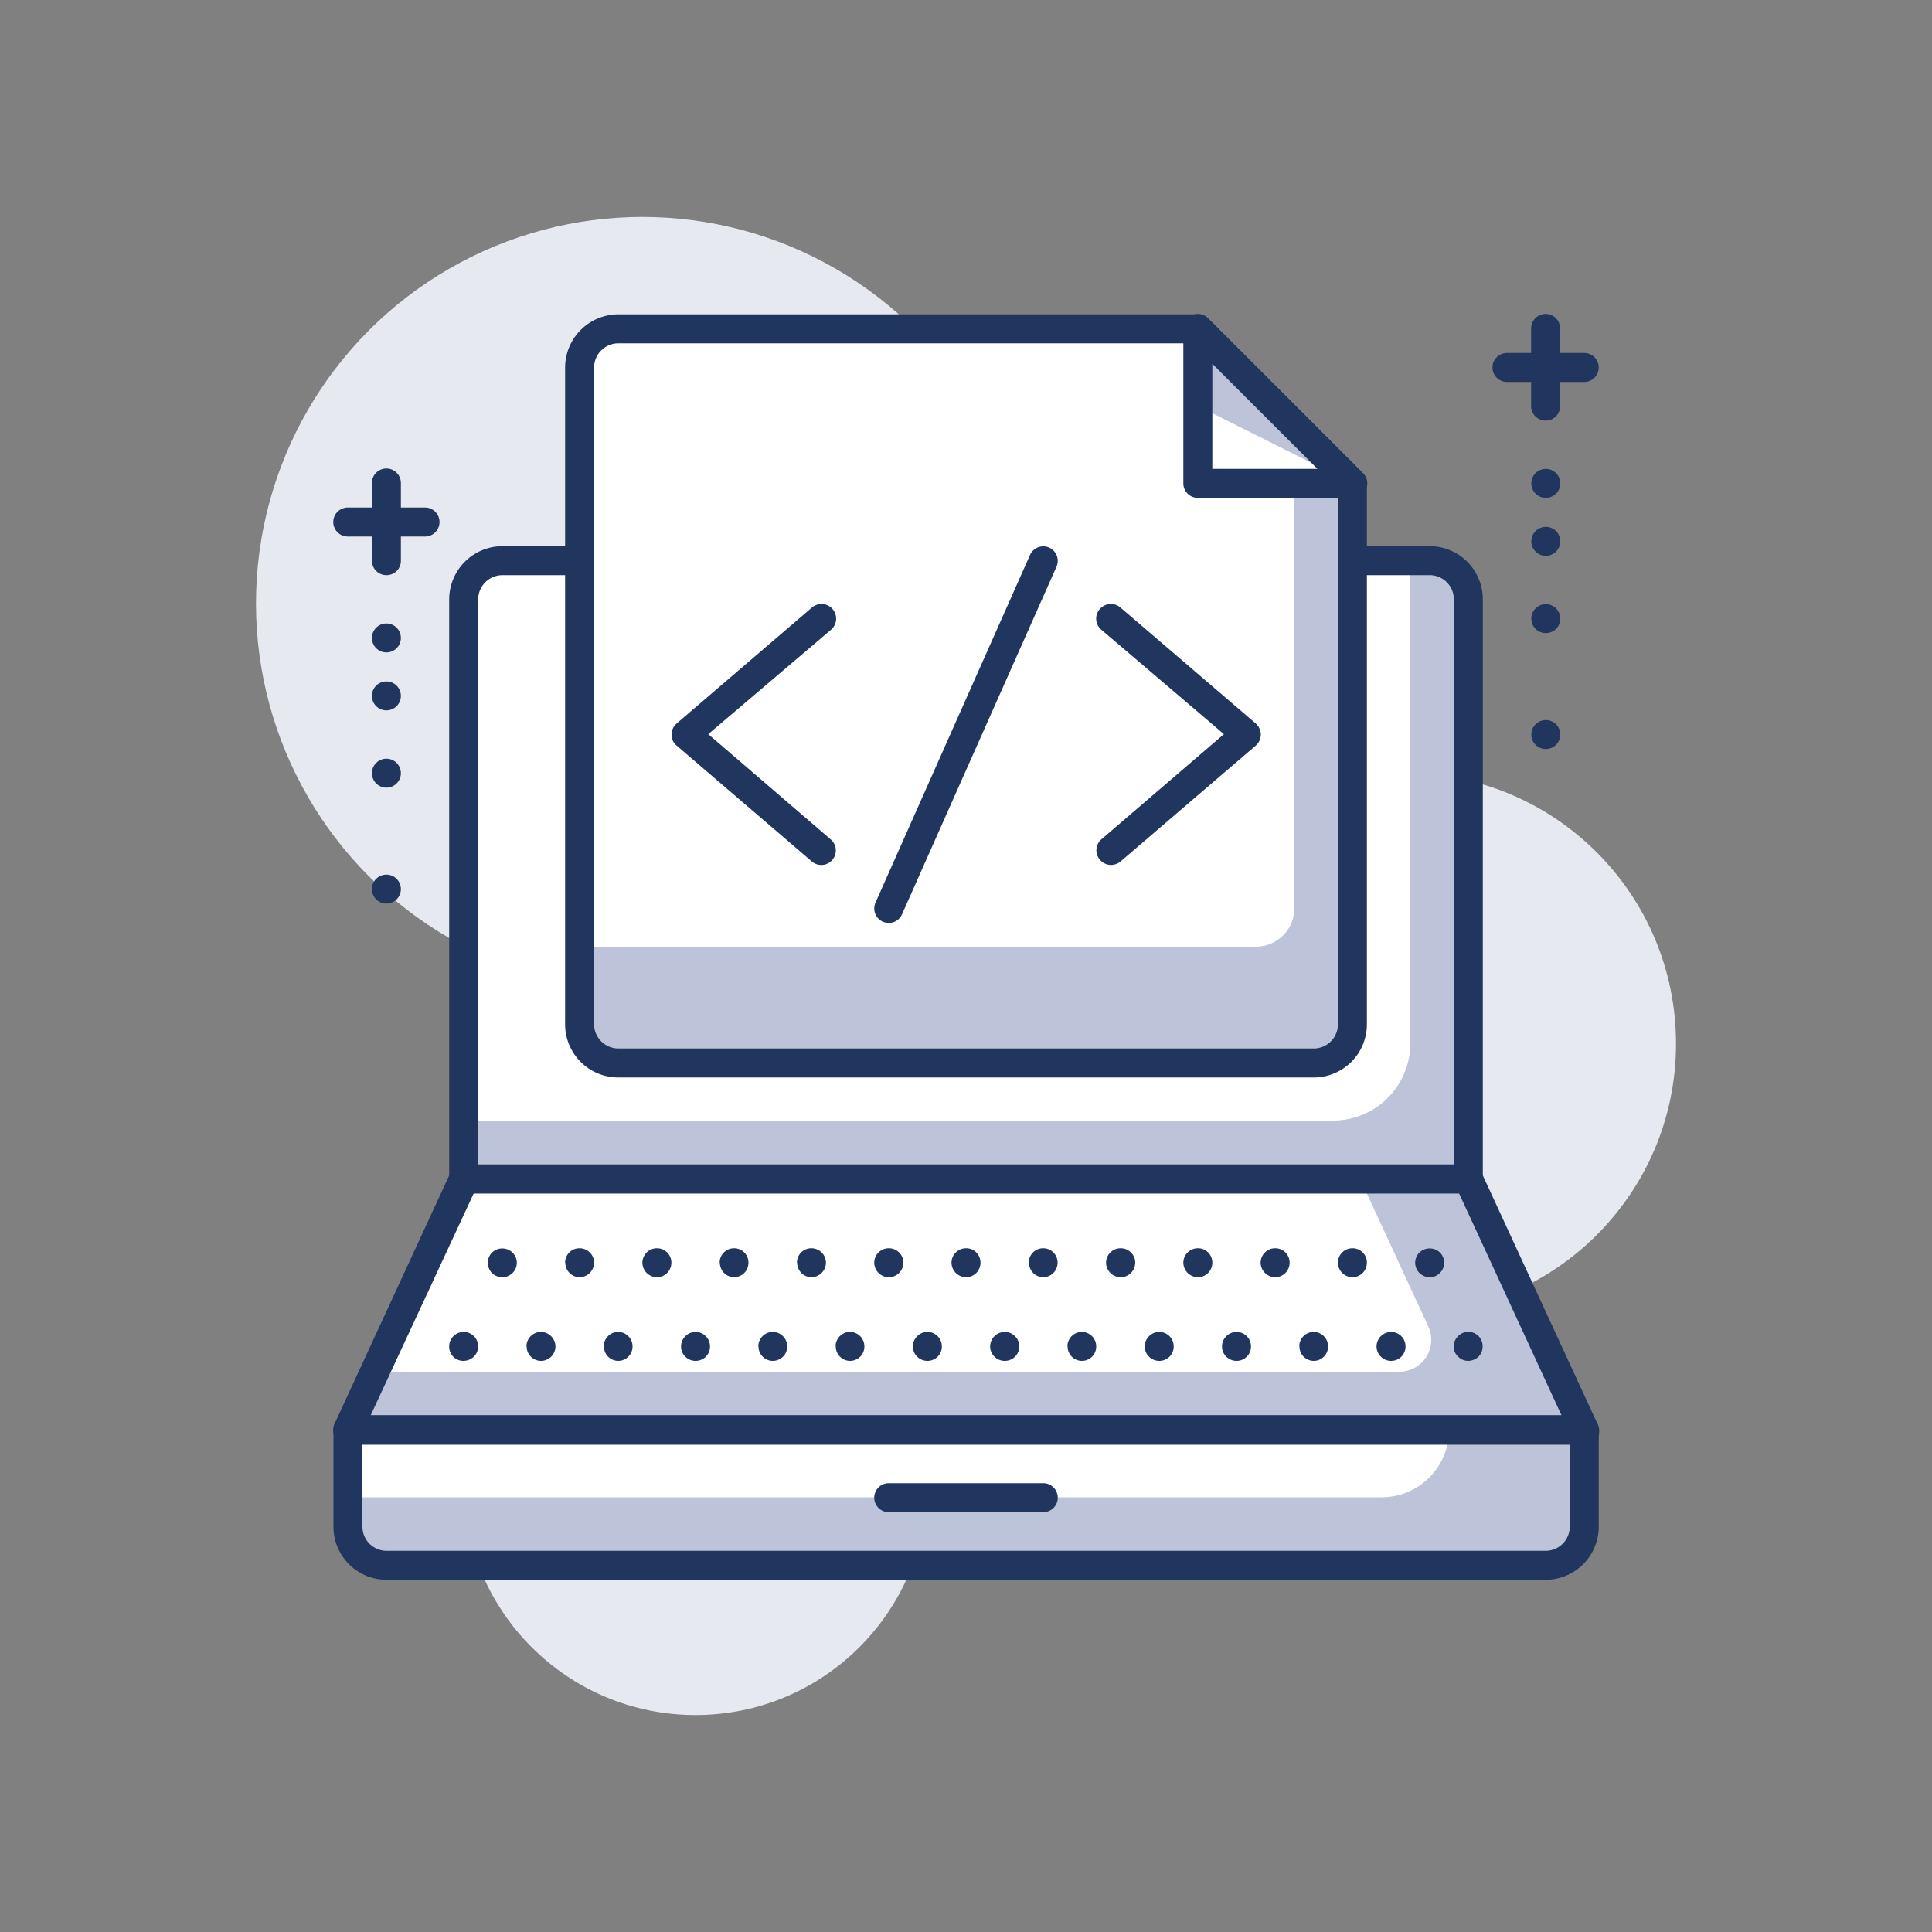 <svg xmlns="http://www.w3.org/2000/svg" viewBox="0 0 100 100"><rect x="0" y="0" width="100" height="100" fill="#808080" stroke="none"/><defs><style>.a{fill:#e7e9f1;}.b{fill:#bdc3d8;}.c{fill:#fff;}.d{fill:#21365f;}</style></defs><circle class="a" cx="72.75" cy="54.02" r="14"/><circle class="a" cx="36" cy="76.77" r="12"/><circle class="a" cx="33.25" cy="31.23" r="20"/><path class="b" d="M18,74v5a2,2,0,0,0,2,2H80a2,2,0,0,0,2-2V74Z"/><path class="c" d="M18,74v3.5H71.5A3.49,3.49,0,0,0,75,74H18Z"/><polygon class="b" points="18 74.02 82 74.02 76 61.02 24 61.02 18 74.02"/><path class="c" d="M19.73,71h52.7a1.65,1.65,0,0,0,1.5-2.34l-3.48-7.53a.23.23,0,0,0-.2-.13H24.14a.21.21,0,0,0-.19.13l-4.42,9.56A.22.22,0,0,0,19.73,71Z"/><path class="d" d="M80,81.77H20A2.75,2.75,0,0,1,17.26,79V74a.75.75,0,0,1,.75-.75H82a.75.75,0,0,1,.75.75v5A2.75,2.75,0,0,1,80,81.77Zm-61.24-7V79A1.25,1.25,0,0,0,20,80.27H80A1.25,1.25,0,0,0,81.25,79V74.77Z"/><path class="d" d="M82,74.77H18a.77.77,0,0,1-.64-.34.8.8,0,0,1-.05-.72l6-13a.76.76,0,0,1,.68-.44H76a.76.76,0,0,1,.69.44l6,13a.8.8,0,0,1,0,.72A.77.77,0,0,1,82,74.77Zm-62.82-1.5H80.83l-5.31-11.5h-51Z"/><path class="d" d="M24,70.44a.73.73,0,0,1-.75-.75.75.75,0,0,1,.22-.53.75.75,0,0,1,1.28.53.75.75,0,0,1-.22.53A.79.79,0,0,1,24,70.44Z"/><path class="d" d="M71.25,69.69a.76.76,0,0,1,.75-.75h0a.75.75,0,0,1,.75.75h0a.74.74,0,0,1-.75.75h0A.75.75,0,0,1,71.25,69.69Zm-4,0a.75.75,0,0,1,.75-.75h0a.75.75,0,0,1,.74.75h0a.74.74,0,0,1-.74.75h0A.74.74,0,0,1,67.26,69.69Zm-4,0a.76.76,0,0,1,.75-.75h0a.75.75,0,0,1,.75.75h0a.74.74,0,0,1-.75.75h0A.75.75,0,0,1,63.25,69.69Zm-4,0a.76.76,0,0,1,.75-.75h0a.75.75,0,0,1,.75.75h0a.74.74,0,0,1-.75.75h0A.75.75,0,0,1,59.25,69.69Zm-4,0a.75.75,0,0,1,.74-.75h0a.75.75,0,0,1,.75.75h0a.74.74,0,0,1-.75.75h0A.74.74,0,0,1,55.26,69.69Zm-4,0a.76.76,0,0,1,.75-.75h0a.76.76,0,0,1,.76.75h0a.75.75,0,0,1-.76.75h0A.75.75,0,0,1,51.25,69.69Zm-4,0a.76.76,0,0,1,.75-.75h0a.75.75,0,0,1,.75.75h0a.74.74,0,0,1-.75.75h0A.75.75,0,0,1,47.25,69.69Zm-4,0a.75.75,0,0,1,.75-.75h0a.75.75,0,0,1,.74.75h0a.74.74,0,0,1-.74.75h0A.74.74,0,0,1,43.26,69.69Zm-4,0a.75.75,0,0,1,.75-.75h0a.76.76,0,0,1,.75.75h0a.75.75,0,0,1-.75.75h0A.74.74,0,0,1,39.26,69.69Zm-4,0a.76.76,0,0,1,.75-.75h0a.75.75,0,0,1,.75.75h0a.74.74,0,0,1-.75.75h0A.75.75,0,0,1,35.25,69.69Zm-4,0a.75.75,0,0,1,.74-.75h0a.75.75,0,0,1,.75.75h0a.74.74,0,0,1-.75.75h0A.74.74,0,0,1,31.26,69.69Zm-4,0a.75.75,0,0,1,.75-.75h0a.76.76,0,0,1,.75.75h0a.75.75,0,0,1-.75.75h0A.74.74,0,0,1,27.26,69.69Z"/><path class="d" d="M76,70.44a.73.73,0,0,1-.53-.22.72.72,0,0,1-.23-.53.76.76,0,0,1,.23-.53.74.74,0,0,1,1.27.53.74.74,0,0,1-.21.53A.79.79,0,0,1,76,70.44Z"/><path class="d" d="M26,66.11a.77.77,0,0,1-.54-.22.78.78,0,0,1-.21-.53.75.75,0,0,1,.22-.53.76.76,0,0,1,1.05,0,.72.72,0,0,1,.23.53.75.75,0,0,1-.22.53A.77.77,0,0,1,26,66.11Z"/><path class="d" d="M69.25,65.36a.75.75,0,0,1,.75-.75h0a.74.74,0,0,1,.75.75h0a.75.75,0,0,1-.75.75h0A.76.76,0,0,1,69.25,65.36Zm-4,0a.75.75,0,0,1,.75-.75h0a.74.74,0,0,1,.75.75h0a.75.75,0,0,1-.75.75h0A.76.76,0,0,1,65.25,65.36Zm-4,0a.75.75,0,0,1,.75-.75h0a.74.74,0,0,1,.75.75h0a.75.75,0,0,1-.75.75h0A.76.76,0,0,1,61.25,65.36Zm-4,0a.75.75,0,0,1,.76-.75h0a.75.75,0,0,1,.75.75h0a.76.76,0,0,1-.75.75h0A.76.76,0,0,1,57.25,65.36Zm-4,0a.74.74,0,0,1,.74-.75h0a.74.74,0,0,1,.75.75h0a.75.75,0,0,1-.75.75h0A.75.75,0,0,1,53.26,65.36Zm-4,0a.75.75,0,0,1,.75-.75h0a.74.74,0,0,1,.75.75h0a.75.75,0,0,1-.75.75h0A.76.76,0,0,1,49.25,65.36Zm-4,0a.75.75,0,0,1,.76-.75h0a.75.75,0,0,1,.75.75h0a.76.76,0,0,1-.75.75h0A.76.76,0,0,1,45.25,65.36Zm-4,0a.74.74,0,0,1,.75-.75h0a.75.75,0,0,1,.75.75h0a.76.76,0,0,1-.75.75h0A.75.75,0,0,1,41.26,65.36Zm-4,0a.74.74,0,0,1,.74-.75h0a.74.74,0,0,1,.75.75h0a.75.75,0,0,1-.75.75h0A.75.75,0,0,1,37.26,65.36Zm-4,0a.75.75,0,0,1,.75-.75h0a.74.74,0,0,1,.75.75h0a.75.75,0,0,1-.75.75h0A.76.76,0,0,1,33.25,65.36Zm-4,0a.74.74,0,0,1,.75-.75h0a.75.75,0,0,1,.75.75h0a.76.76,0,0,1-.75.75h0A.75.75,0,0,1,29.26,65.36Z"/><path class="d" d="M74,66.11a.77.77,0,0,1-.53-.22.75.75,0,0,1,0-1.06.77.77,0,0,1,1.06,0,.75.75,0,0,1,0,1.06A.73.73,0,0,1,74,66.11Z"/><path class="d" d="M54,78.27H46a.75.75,0,0,1,0-1.5h8a.75.75,0,0,1,0,1.5Z"/><path class="b" d="M26,29H74a2,2,0,0,1,2,2V61a0,0,0,0,1,0,0H24a0,0,0,0,1,0,0V31A2,2,0,0,1,26,29Z"/><path class="c" d="M26,29H73a0,0,0,0,1,0,0V54a4,4,0,0,1-4,4H24a0,0,0,0,1,0,0V31A2,2,0,0,1,26,29Z"/><path class="d" d="M76,61.77H24a.75.75,0,0,1-.75-.75V31A2.76,2.76,0,0,1,26,28.27H74A2.75,2.75,0,0,1,76.75,31V61A.74.74,0,0,1,76,61.77Zm-51.25-1.5h50.5V31A1.25,1.25,0,0,0,74,29.77H26A1.26,1.26,0,0,0,24.75,31Z"/><path class="b" d="M68,55H32a2,2,0,0,1-2-2V19a2,2,0,0,1,2-2H62l8,8V53A2,2,0,0,1,68,55Z"/><path class="c" d="M65,49H30V19a2,2,0,0,1,2-2H62l5,5V47A2,2,0,0,1,65,49Z"/><path class="d" d="M68,55.77H32A2.75,2.75,0,0,1,29.25,53V19A2.76,2.76,0,0,1,32,16.27H62a.75.75,0,0,1,.53.22l8,8a.71.71,0,0,1,.22.53V53A2.75,2.75,0,0,1,68,55.77Zm-36-38A1.26,1.26,0,0,0,30.75,19V53A1.26,1.26,0,0,0,32,54.27H68A1.25,1.25,0,0,0,69.25,53V25.33l-7.56-7.56Z"/><path class="d" d="M82,19.77H78a.75.75,0,0,1,0-1.5h4a.75.75,0,0,1,0,1.5Z"/><path class="d" d="M80,21.77a.75.75,0,0,1-.75-.75V17a.75.75,0,1,1,1.5,0v4A.74.74,0,0,1,80,21.77Z"/><circle class="d" cx="80.01" cy="25.02" r="0.75"/><circle class="d" cx="80.01" cy="28.02" r="0.75"/><circle class="d" cx="80.01" cy="32.02" r="0.75"/><circle class="d" cx="80.01" cy="38.02" r="0.75"/><path class="d" d="M22,27.77H18a.75.75,0,0,1,0-1.5h4a.75.75,0,0,1,0,1.5Z"/><path class="d" d="M20,29.77a.75.75,0,0,1-.75-.75V25a.75.75,0,1,1,1.5,0v4A.74.74,0,0,1,20,29.77Z"/><circle class="d" cx="20" cy="33.02" r="0.75"/><circle class="d" cx="20" cy="36.02" r="0.75"/><circle class="d" cx="20" cy="40.02" r="0.75"/><circle class="d" cx="20" cy="46.02" r="0.75"/><polygon class="b" points="62.01 17.02 62.01 25.02 70 25.02 62.01 17.02"/><polygon class="c" points="62.01 21.02 62.01 25.02 70 25.02 62.01 21.02"/><path class="d" d="M70,25.77H62a.75.75,0,0,1-.75-.75V17a.76.76,0,0,1,.47-.69.74.74,0,0,1,.81.16l8,8A.75.75,0,0,1,70,25.77Zm-7.25-1.5h5.44l-5.44-5.44Z"/><path class="d" d="M42.5,44.77a.74.74,0,0,1-.48-.18l-7-6a.73.73,0,0,1-.26-.57.75.75,0,0,1,.26-.57l7-6a.75.75,0,0,1,1,1.14L36.66,38,43,43.45a.75.75,0,0,1,.08,1.06A.73.73,0,0,1,42.5,44.77Z"/><path class="d" d="M57.51,44.77a.76.76,0,0,1-.57-.26A.75.75,0,0,1,57,43.45L63.35,38,57,32.59a.75.75,0,0,1-.08-1.06A.76.76,0,0,1,58,31.45l7,6a.78.78,0,0,1,.26.57.77.77,0,0,1-.26.57l-7,6A.78.78,0,0,1,57.51,44.77Z"/><path class="d" d="M46,47.77a.8.8,0,0,1-.3-.06.75.75,0,0,1-.38-1l8-18a.75.75,0,0,1,1.37.61l-8,18A.74.74,0,0,1,46,47.77Z"/></svg>